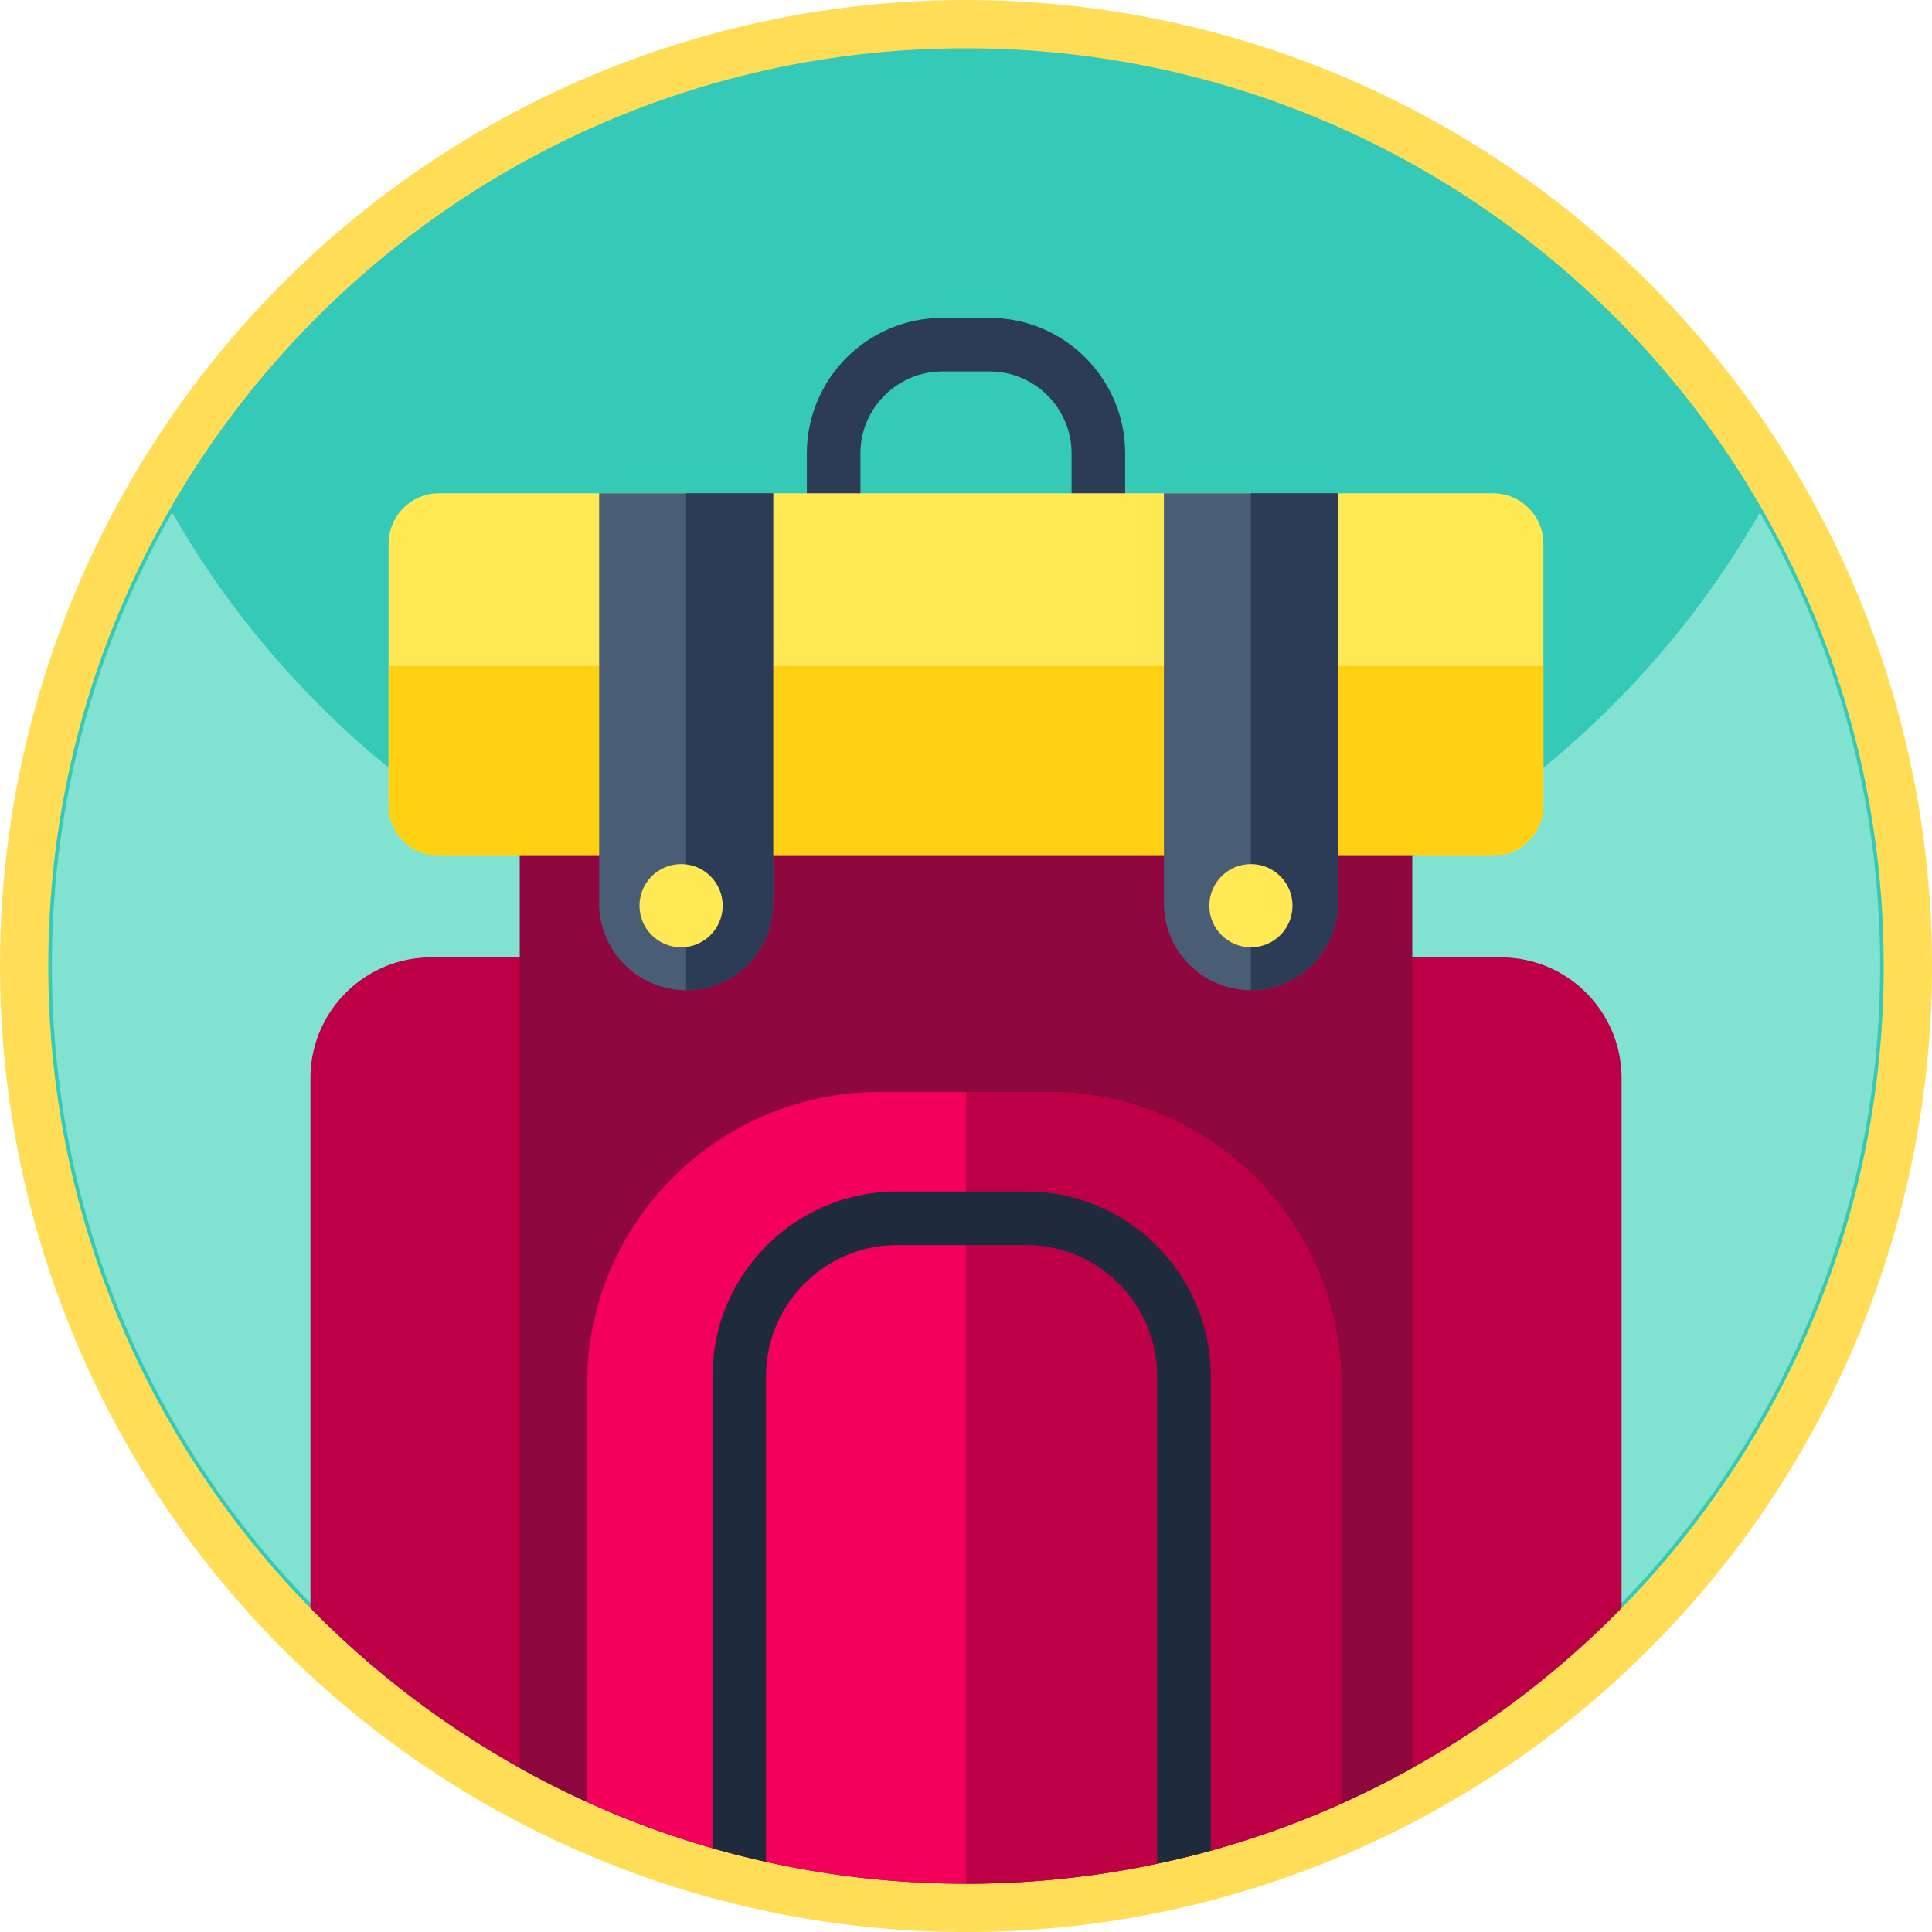 <svg xmlns="http://www.w3.org/2000/svg" width="512" height="512" style="enable-background:new 0 0 512 512" xml:space="preserve"><circle r="256" cx="256" cy="256" fill="#ffdd57"/><g xmlns="http://www.w3.org/2000/svg"><path d="M499.2 256c0 7.277-.323 14.48-.946 21.594-1.893 21.501-6.576 42.197-13.712 61.728-.097.263-.2.53-.305.794a241.49 241.49 0 0 1-28.652 54.847 241.545 241.545 0 0 1-25.854 31.21 239.232 239.232 0 0 1-13.181 12.483 244.123 244.123 0 0 1-42.282 29.892 236.992 236.992 0 0 1-18.848 9.455 237.764 237.764 0 0 1-19.241 7.656 239.627 239.627 0 0 1-15.32 4.787 242.724 242.724 0 0 1-14.194 3.455 242.051 242.051 0 0 1-29.156 4.353c-7.088.623-14.262.946-21.509.946s-14.42-.323-21.509-.946a242.642 242.642 0 0 1-45.678-8.461 239.324 239.324 0 0 1-12.992-4.134 235.075 235.075 0 0 1-20.243-8.109 239.596 239.596 0 0 1-17.846-9.002 244.123 244.123 0 0 1-42.282-29.892 239.232 239.232 0 0 1-13.181-12.484 241.545 241.545 0 0 1-25.854-31.209 241.851 241.851 0 0 1-28.7-54.951c-.086-.226-.171-.464-.257-.69-7.136-19.531-11.82-40.227-13.712-61.728A247.31 247.31 0 0 1 12.8 256C12.8 121.683 121.683 12.8 256 12.8S499.2 121.683 499.2 256zm0 0" style="stroke:none;fill-rule:nonzero;fill:#35c9b8;fill-opacity:1"/><path d="M498.254 256c0 24.652-3.682 48.443-10.532 70.85C457.43 426.071 365.14 498.253 256 498.253c-98.945 0-184.048-59.33-221.654-144.36-13.248-29.928-20.6-63.052-20.6-97.894 0-43.737 11.593-84.758 31.874-120.179C87.368 208.752 165.95 257.893 256 257.893s168.64-49.14 210.38-122.072c20.28 35.421 31.874 76.442 31.874 120.179zm0 0" style="stroke:none;fill-rule:nonzero;fill:#81e2d2;fill-opacity:1"/><path d="M298.179 142.794h-14.195v-22.618c0-11.983-9.752-21.735-21.735-21.735h-12.498c-11.983 0-21.735 9.752-21.735 21.735v22.618H213.82v-22.618c0-19.809 16.117-35.93 35.93-35.93h12.498c19.813 0 35.93 16.121 35.93 35.93zm0 0" style="stroke:none;fill-rule:nonzero;fill:#2c3b56;fill-opacity:1"/><path d="M175.821 253.718v231.94a235.075 235.075 0 0 1-20.243-8.108 239.596 239.596 0 0 1-17.846-9.002 244.123 244.123 0 0 1-42.282-29.892 239.232 239.232 0 0 1-13.181-12.484v-140.44c0-17.686 14.335-32.014 32.014-32.014zm0 0M429.731 285.732v140.44a239.232 239.232 0 0 1-13.181 12.484 244.123 244.123 0 0 1-42.282 29.892 236.992 236.992 0 0 1-18.848 9.455 237.764 237.764 0 0 1-19.241 7.656V253.718h61.538c17.679 0 32.014 14.328 32.014 32.014zm0 0" style="stroke:none;fill-rule:nonzero;fill:#bd0046;fill-opacity:1"/><path d="M374.268 164.84v303.708a236.992 236.992 0 0 1-18.848 9.455 237.764 237.764 0 0 1-19.241 7.656 239.627 239.627 0 0 1-15.32 4.787 242.724 242.724 0 0 1-14.194 3.455 242.051 242.051 0 0 1-29.156 4.353c-7.088.623-14.262.946-21.509.946s-14.42-.323-21.509-.946a242.642 242.642 0 0 1-45.678-8.461 239.324 239.324 0 0 1-12.992-4.134 235.075 235.075 0 0 1-20.243-8.109 239.596 239.596 0 0 1-17.846-9.002V164.84zm0 0" style="stroke:none;fill-rule:nonzero;fill:#8e073e;fill-opacity:1"/><path d="M409.017 144.082v69.335c0 7.381-5.979 13.363-13.363 13.363H116.346c-7.384 0-13.363-5.982-13.363-13.363v-69.335c0-7.381 5.979-13.363 13.363-13.363h279.308c7.384 0 13.363 5.982 13.363 13.363zm0 0" style="stroke:none;fill-rule:nonzero;fill:#ffe955;fill-opacity:1"/><path d="M409.017 176.512v36.905c0 7.381-5.979 13.363-13.363 13.363H116.346c-7.384 0-13.363-5.982-13.363-13.363v-36.905zm0 0" style="stroke:none;fill-rule:nonzero;fill:#ffd112;fill-opacity:1"/><path d="M204.886 130.722v108.63c0 12.726-10.32 23.05-23.06 23.05a23.007 23.007 0 0 1-16.295-6.75 23 23 0 0 1-6.75-16.3v-108.63zm0 0" style="stroke:none;fill-rule:nonzero;fill:#495d75;fill-opacity:1"/><path d="M204.886 130.722v108.63c0 12.726-10.32 23.05-23.06 23.05v-131.68zm0 0" style="stroke:none;fill-rule:nonzero;fill:#2c3b56;fill-opacity:1"/><path d="M354.555 130.722v108.63c0 12.726-10.32 23.05-23.045 23.05-6.368 0-12.13-2.587-16.31-6.75a23 23 0 0 1-6.75-16.3v-108.63zm0 0" style="stroke:none;fill-rule:nonzero;fill:#495d75;fill-opacity:1"/><path d="M354.555 130.722v108.63c0 12.726-10.32 23.05-23.045 23.05v-131.68zm0 0" style="stroke:none;fill-rule:nonzero;fill:#2c3b56;fill-opacity:1"/><path d="M191.519 240.017c0 6.09-4.936 11.025-11.025 11.025-6.09 0-11.026-4.935-11.026-11.025 0-6.09 4.936-11.025 11.026-11.025s11.025 4.935 11.025 11.025zm0 0M342.532 240.017c0 6.09-4.936 11.025-11.026 11.025s-11.025-4.935-11.025-11.025c0-6.09 4.936-11.025 11.025-11.025 6.09 0 11.026 4.935 11.026 11.025zm0 0" style="stroke:none;fill-rule:nonzero;fill:#ffe955;fill-opacity:1"/><path d="M355.42 366.887v111.116a237.764 237.764 0 0 1-19.241 7.656 239.627 239.627 0 0 1-15.32 4.787 242.724 242.724 0 0 1-14.194 3.455 242.051 242.051 0 0 1-29.156 4.353c-7.088.623-14.262.946-21.509.946s-14.42-.323-21.509-.946a242.642 242.642 0 0 1-45.678-8.461 239.324 239.324 0 0 1-12.992-4.134 235.075 235.075 0 0 1-20.243-8.109V366.887c0-20.117 7.675-38.446 20.243-52.225 14.173-15.53 34.575-25.267 57.25-25.267h44.853c23.223 0 44.053 10.212 58.255 26.392 11.971 13.645 19.24 31.52 19.24 51.1zm0 0" style="stroke:none;fill-rule:nonzero;fill:#f2005b;fill-opacity:1"/><path d="M355.42 366.887v111.116a237.764 237.764 0 0 1-19.241 7.656 239.627 239.627 0 0 1-15.32 4.787 242.724 242.724 0 0 1-14.194 3.455 242.051 242.051 0 0 1-29.156 4.353c-7.088.623-14.262.946-21.509.946V289.395h21.924c23.223 0 44.053 10.212 58.255 26.392 11.971 13.645 19.24 31.52 19.24 51.1zm0 0" style="stroke:none;fill-rule:nonzero;fill:#bd0046;fill-opacity:1"/><path d="M320.86 364.72v125.726a242.724 242.724 0 0 1-14.195 3.455V364.719c0-19.17-15.597-34.764-34.767-34.764h-34.122c-19.175 0-34.768 15.594-34.768 34.764V493.4a236.113 236.113 0 0 1-8.944-2.166c-1.759-.464-3.51-.94-5.25-1.44V364.719c0-13.67 5.629-26.05 14.695-34.946 8.84-8.668 20.933-14.016 34.267-14.016h34.122c26.997 0 48.962 21.965 48.962 48.962zm0 0" style="stroke:none;fill-rule:nonzero;fill:#1f2b3d;fill-opacity:1"/></g></svg>